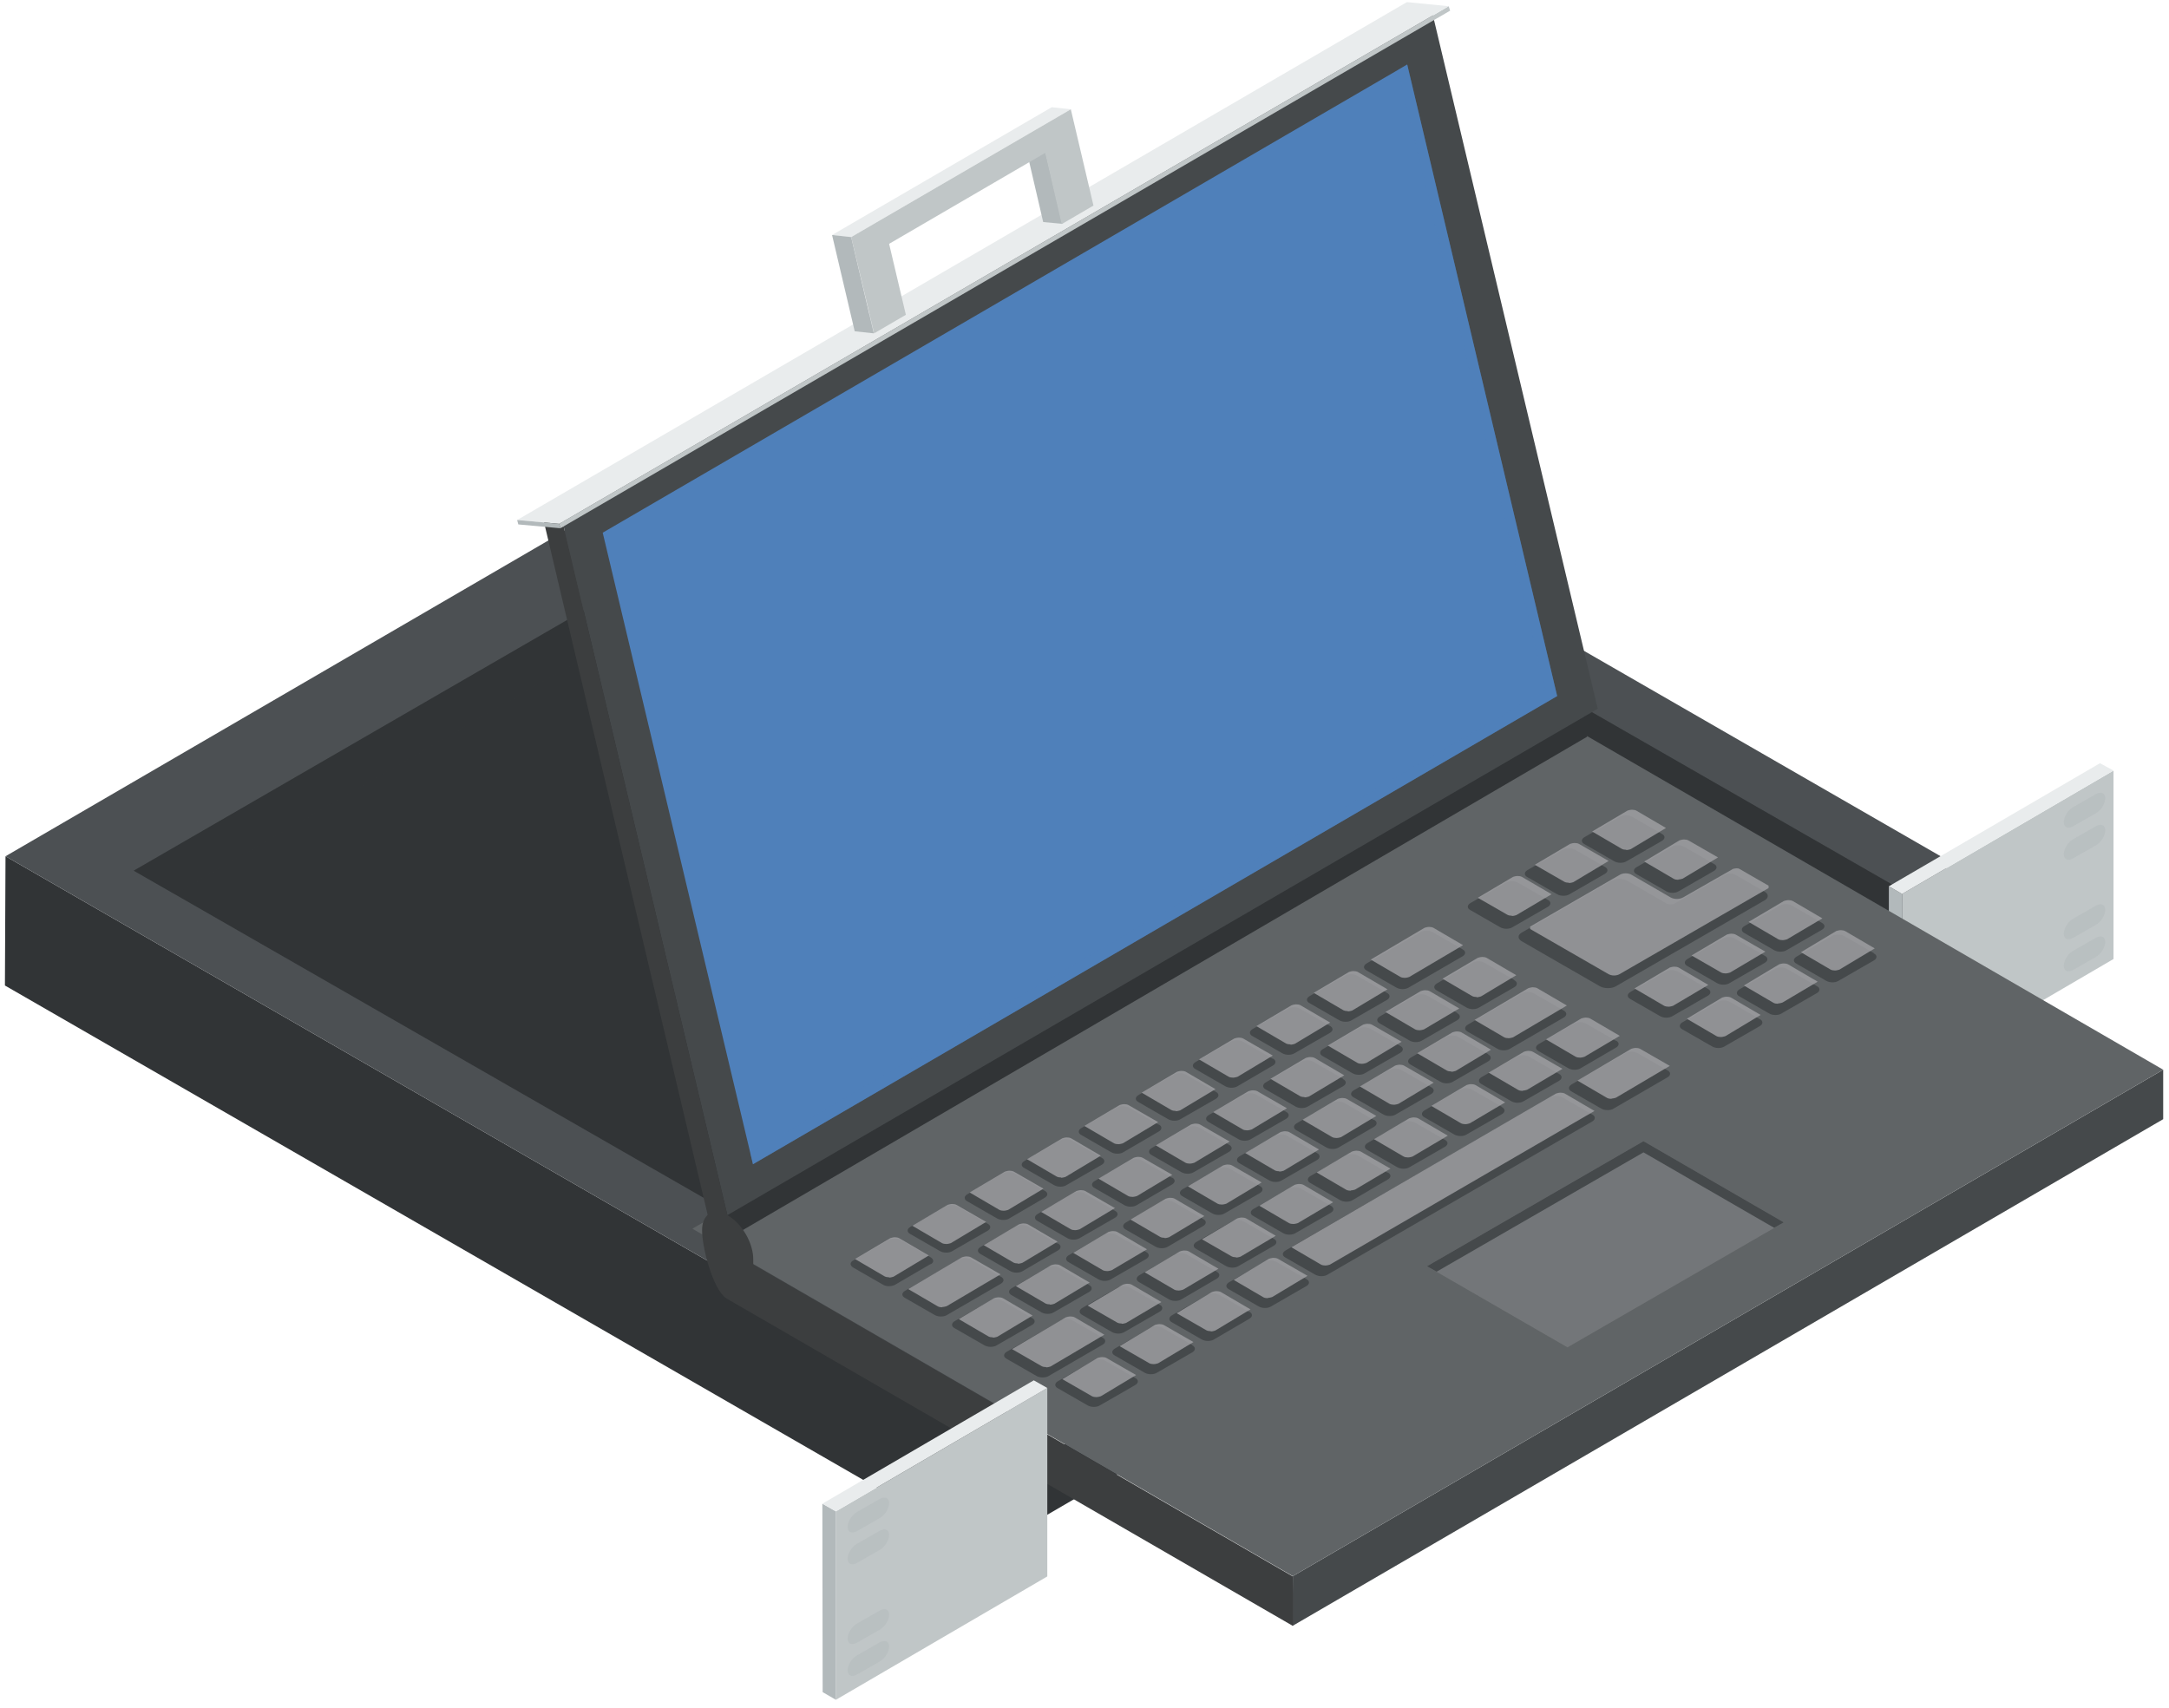 <svg width="400" height="315" viewBox="0 0 400 315" fill="none" xmlns="http://www.w3.org/2000/svg">
<path d="M1.016 157.935L0.908 181.776L181.807 285.992L181.861 262.151L1.016 157.935Z" fill="#313436"/>
<path d="M178.554 54.642L1.016 157.935L181.862 262.151L197.479 253.081L202.793 267.636L339.878 187.858L352.892 176.128L359.399 158.804L178.554 54.642Z" fill="#4C5053"/>
<path d="M339.877 187.858L349.584 172.272L350.451 164.017L183.976 68.436L24.659 160.596L191.622 256.449L197.478 253.082L200.624 261.662L206.86 265.246L339.877 187.858Z" fill="#313436"/>
<path d="M181.861 274.805L181.807 285.992L359.344 182.645L359.399 171.458L181.861 274.805Z" fill="#313436"/>
<g style="mix-blend-mode:multiply" opacity="0.3">
<path d="M183.976 77.234L348.662 171.566L350.451 164.017L183.976 68.436L24.659 160.596L32.251 164.94L183.976 77.234Z" fill="#313436"/>
</g>
<path d="M389.765 142.131V176.888L350.831 199.643L350.777 164.886L389.765 142.131Z" fill="#C0C6C7"/>
<path d="M350.777 164.886L350.831 199.643L348.336 198.231V163.474L350.777 164.886Z" fill="#B2B9BB"/>
<path d="M389.765 142.131L350.777 164.886L348.336 163.474L387.271 140.774L389.765 142.131Z" fill="#E9ECED"/>
<path d="M100.142 95.59L260.652 2.127L264.177 2.507L103.667 95.916L100.142 95.59Z" fill="#606466"/>
<path d="M238.419 290.716L398.93 197.308V206.431L238.365 299.894L238.419 290.716Z" fill="#45494B"/>
<path d="M127.689 226.634L288.199 133.171L398.93 197.308L238.419 290.717L127.689 226.634Z" fill="#606466"/>
<path d="M136.853 217.673L131.16 222.832L135.281 227.883L292.7 135.886V130.347L136.853 217.673Z" fill="#313436"/>
<path d="M103.667 95.916L264.177 2.507L294.652 130.727L134.142 224.136L103.667 95.916Z" fill="#45494B"/>
<path d="M111.15 98.251L259.514 11.902L287.169 128.392L138.86 214.74L111.15 98.251Z" fill="#4F80BA"/>
<g style="mix-blend-mode:multiply" opacity="0.4">
<path d="M259.514 11.902L257.832 12.88L285.054 127.305L138.372 212.677L138.86 214.74L287.169 128.392L259.514 11.902Z" fill="#4F80BA"/>
</g>
<path d="M103.667 95.916L134.142 224.135C136.853 225.656 138.968 229.349 138.914 232.39C138.914 232.662 138.914 232.933 138.914 233.205L238.419 290.771V299.894L133.979 239.504C131.431 237.875 129.424 229.838 129.479 226.905C129.479 225.602 129.858 224.679 130.509 224.081L100.142 95.535L103.667 95.861V95.916Z" fill="#3C3E3F"/>
<path d="M171.612 233.151L165.105 236.952C164.455 237.332 163.424 237.332 162.828 236.952L157.351 233.802C156.7 233.422 156.7 232.825 157.351 232.499L163.858 228.752C164.509 228.372 165.539 228.372 166.136 228.752L171.612 231.902C172.263 232.282 172.263 232.879 171.612 233.205V233.151ZM182.132 225.711L176.655 222.561C176.005 222.181 174.974 222.181 174.378 222.561L167.871 226.308C167.22 226.688 167.22 227.285 167.871 227.611L173.348 230.761C173.998 231.141 175.029 231.141 175.625 230.761L182.132 227.014C182.783 226.634 182.783 226.036 182.132 225.711ZM192.652 219.628L187.175 216.478C186.525 216.098 185.494 216.098 184.898 216.478L178.391 220.28C177.74 220.66 177.74 221.257 178.391 221.583L183.868 224.733C184.518 225.113 185.549 225.113 186.145 224.733L192.652 220.932C193.303 220.551 193.303 219.954 192.652 219.628ZM203.172 213.546L197.695 210.396C197.045 210.016 196.014 210.016 195.418 210.396L188.911 214.143C188.26 214.523 188.26 215.121 188.911 215.446L194.388 218.596C195.038 218.976 196.069 218.976 196.665 218.596L203.172 214.849C203.823 214.469 203.823 213.872 203.172 213.546ZM213.692 207.463L208.215 204.313C207.565 203.933 206.534 203.933 205.938 204.313L199.431 208.061C198.78 208.441 198.78 209.038 199.431 209.364L204.907 212.514C205.558 212.894 206.588 212.894 207.185 212.514L213.692 208.712C214.343 208.332 214.343 207.735 213.692 207.409V207.463ZM224.212 201.381L218.735 198.231C218.085 197.851 217.054 197.851 216.458 198.231L209.951 201.978C209.3 202.358 209.3 202.956 209.951 203.282L215.427 206.431C216.078 206.812 217.108 206.812 217.705 206.431L224.212 202.684C224.863 202.304 224.863 201.707 224.212 201.381ZM234.732 195.298L229.255 192.149C228.604 191.768 227.574 191.768 226.978 192.149L220.47 195.896C219.82 196.276 219.82 196.873 220.47 197.199L225.947 200.349C226.598 200.729 227.628 200.729 228.225 200.349L234.732 196.547C235.383 196.167 235.383 195.57 234.732 195.244V195.298ZM245.252 189.216L239.775 186.066C239.124 185.686 238.094 185.686 237.498 186.066L230.99 189.813C230.34 190.193 230.34 190.791 230.99 191.117L236.467 194.267C237.118 194.647 238.148 194.647 238.745 194.267L245.252 190.519C245.903 190.139 245.903 189.542 245.252 189.216ZM255.772 183.134L250.295 179.984C249.644 179.604 248.614 179.604 248.017 179.984L241.51 183.731C240.86 184.111 240.86 184.708 241.51 185.034L246.987 188.184C247.638 188.564 248.668 188.564 249.265 188.184L255.772 184.437C256.423 184.057 256.423 183.459 255.772 183.134ZM269.708 175.096L264.231 171.946C263.58 171.566 262.55 171.566 261.954 171.946L252.03 177.703C251.38 178.083 251.38 178.68 252.03 179.006L257.507 182.156C258.158 182.536 259.188 182.536 259.785 182.156L269.708 176.399C270.359 176.019 270.359 175.422 269.708 175.096ZM314.933 182.373L309.456 179.223C308.805 178.843 307.775 178.843 307.179 179.223L300.671 182.971C300.021 183.351 300.021 183.948 300.671 184.274L306.148 187.424C306.799 187.804 307.829 187.804 308.426 187.424L314.933 183.677C315.584 183.296 315.584 182.699 314.933 182.373ZM325.453 176.291L319.976 173.141C319.325 172.761 318.295 172.761 317.698 173.141L311.191 176.888C310.541 177.268 310.541 177.866 311.191 178.192L316.668 181.341C317.319 181.722 318.349 181.722 318.946 181.341L325.453 177.594C326.104 177.214 326.104 176.617 325.453 176.291ZM335.973 170.208L330.496 167.059C329.845 166.678 328.815 166.678 328.218 167.059L321.711 170.806C321.061 171.186 321.061 171.783 321.711 172.109L327.188 175.259C327.839 175.639 328.869 175.639 329.466 175.259L335.973 171.512C336.624 171.132 336.624 170.534 335.973 170.208ZM324.531 187.967L319.054 184.817C318.403 184.437 317.373 184.437 316.777 184.817L310.269 188.564C309.619 188.944 309.619 189.542 310.269 189.868L315.746 193.017C316.397 193.398 317.427 193.398 318.024 193.017L324.531 189.27C325.182 188.89 325.182 188.293 324.531 187.967ZM335.051 181.884L329.574 178.735C328.923 178.354 327.893 178.354 327.297 178.735L320.789 182.482C320.139 182.862 320.139 183.459 320.789 183.785L326.266 186.935C326.917 187.315 327.947 187.315 328.544 186.935L335.051 183.188C335.702 182.808 335.702 182.21 335.051 181.884ZM345.571 175.802L340.094 172.652C339.443 172.272 338.413 172.272 337.816 172.652L331.309 176.454C330.659 176.834 330.659 177.431 331.309 177.757L336.786 180.907C337.437 181.287 338.467 181.287 339.064 180.907L345.571 177.16C346.222 176.78 346.222 176.182 345.571 175.856V175.802ZM184.573 235.486L179.096 232.336C178.445 231.956 177.415 231.956 176.818 232.336L166.895 238.093C166.244 238.473 166.244 239.07 166.895 239.396L172.372 242.546C173.022 242.926 174.053 242.926 174.649 242.546L184.573 236.789C185.223 236.409 185.223 235.812 184.573 235.486ZM195.092 229.403L189.616 226.254C188.965 225.873 187.935 225.873 187.338 226.254L180.831 230.001C180.18 230.381 180.18 230.978 180.831 231.304L186.308 234.454C186.959 234.834 187.989 234.834 188.585 234.454L195.092 230.653C195.743 230.272 195.743 229.675 195.092 229.349V229.403ZM205.612 223.321L200.136 220.171C199.485 219.791 198.455 219.791 197.858 220.171L191.351 223.918C190.7 224.299 190.7 224.896 191.351 225.222L196.828 228.372C197.478 228.752 198.509 228.752 199.105 228.372L205.612 224.624C206.263 224.244 206.263 223.647 205.612 223.321ZM216.132 217.239L210.655 214.089C210.005 213.709 208.974 213.709 208.378 214.089L201.871 217.836C201.22 218.216 201.22 218.814 201.871 219.139L207.348 222.289C207.998 222.669 209.029 222.669 209.625 222.289L216.132 218.488C216.783 218.108 216.783 217.51 216.132 217.184V217.239ZM226.652 211.156L221.175 208.006C220.525 207.626 219.494 207.626 218.898 208.006L212.391 211.754C211.74 212.134 211.74 212.731 212.391 213.057L217.868 216.207C218.518 216.587 219.549 216.587 220.145 216.207L226.652 212.46C227.303 212.079 227.303 211.482 226.652 211.156ZM237.172 205.074L231.695 201.924C231.045 201.544 230.014 201.544 229.418 201.924L222.911 205.671C222.26 206.051 222.26 206.649 222.911 206.974L228.388 210.124C229.038 210.504 230.069 210.504 230.665 210.124L237.172 206.377C237.823 205.997 237.823 205.4 237.172 205.074ZM247.692 198.991L242.215 195.841C241.565 195.461 240.534 195.461 239.938 195.841L233.431 199.643C232.78 200.023 232.78 200.621 233.431 200.946L238.907 204.096C239.558 204.476 240.588 204.476 241.185 204.096L247.692 200.349C248.343 199.969 248.343 199.371 247.692 199.046V198.991ZM258.212 192.909L252.735 189.759C252.084 189.379 251.054 189.379 250.458 189.759L243.951 193.506C243.3 193.886 243.3 194.484 243.951 194.81L249.427 197.959C250.078 198.34 251.108 198.34 251.705 197.959L258.212 194.212C258.863 193.832 258.863 193.235 258.212 192.909ZM268.732 186.826L263.255 183.677C262.604 183.296 261.574 183.296 260.978 183.677L254.47 187.478C253.82 187.858 253.82 188.456 254.47 188.782L259.947 191.931C260.598 192.311 261.628 192.311 262.225 191.931L268.732 188.184C269.383 187.804 269.383 187.207 268.732 186.881V186.826ZM279.252 180.744L273.775 177.594C273.124 177.214 272.094 177.214 271.498 177.594L264.99 181.396C264.34 181.776 264.34 182.373 264.99 182.699L270.467 185.849C271.118 186.229 272.148 186.229 272.745 185.849L279.252 182.102C279.903 181.722 279.903 181.124 279.252 180.798V180.744ZM190.321 243.089L184.844 239.939C184.193 239.559 183.163 239.559 182.566 239.939L176.059 243.686C175.408 244.066 175.408 244.664 176.059 244.99L181.536 248.14C182.187 248.52 183.217 248.52 183.813 248.14L190.321 244.392C190.971 244.012 190.971 243.415 190.321 243.089ZM200.84 237.007L195.364 233.857C194.713 233.477 193.683 233.477 193.086 233.857L186.579 237.604C185.928 237.984 185.928 238.581 186.579 238.907L192.056 242.057C192.707 242.437 193.737 242.437 194.333 242.057L200.84 238.31C201.491 237.93 201.491 237.332 200.84 237.007ZM211.36 230.924L205.884 227.774C205.233 227.394 204.203 227.394 203.606 227.774L197.099 231.521C196.448 231.902 196.448 232.499 197.099 232.825L202.576 235.975C203.226 236.355 204.257 236.355 204.853 235.975L211.36 232.227C212.011 231.847 212.011 231.25 211.36 230.924ZM221.88 224.842L216.403 221.692C215.753 221.312 214.722 221.312 214.126 221.692L207.619 225.493C206.968 225.873 206.968 226.471 207.619 226.797L213.096 229.947C213.746 230.327 214.777 230.327 215.373 229.947L221.88 226.145C222.531 225.765 222.531 225.167 221.88 224.842ZM209.354 254.168L203.877 251.018C203.226 250.638 202.196 250.638 201.6 251.018L195.092 254.765C194.442 255.145 194.442 255.743 195.092 256.068L200.569 259.218C201.22 259.598 202.25 259.598 202.847 259.218L209.354 255.471C210.005 255.091 210.005 254.494 209.354 254.168ZM219.874 248.085L214.397 244.935C213.746 244.555 212.716 244.555 212.12 244.935L205.612 248.737C204.962 249.117 204.962 249.714 205.612 250.04L211.089 253.19C211.74 253.57 212.77 253.57 213.367 253.19L219.874 249.443C220.525 249.063 220.525 248.465 219.874 248.14V248.085ZM230.394 242.003L224.917 238.853C224.266 238.473 223.236 238.473 222.64 238.853L216.132 242.6C215.482 242.98 215.482 243.578 216.132 243.904L221.609 247.053C222.26 247.434 223.29 247.434 223.887 247.053L230.394 243.252C231.045 242.872 231.045 242.274 230.394 241.948V242.003ZM240.914 235.92L235.437 232.771C234.786 232.39 233.756 232.39 233.159 232.771L226.652 236.518C226.002 236.898 226.002 237.495 226.652 237.821L232.129 240.971C232.78 241.351 233.81 241.351 234.407 240.971L240.914 237.224C241.565 236.844 241.565 236.246 240.914 235.92ZM307.504 197.416L302.027 194.267C301.376 193.886 300.346 193.886 299.75 194.267L289.826 200.023C289.175 200.403 289.175 201.001 289.826 201.327L295.303 204.476C295.954 204.857 296.984 204.857 297.58 204.476L307.504 198.72C308.155 198.34 308.155 197.742 307.504 197.416ZM232.346 218.759L226.869 215.609C226.218 215.229 225.188 215.229 224.592 215.609L218.084 219.357C217.434 219.737 217.434 220.334 218.084 220.66L223.561 223.81C224.212 224.19 225.242 224.19 225.839 223.81L232.346 220.063C232.997 219.682 232.997 219.085 232.346 218.759ZM242.866 212.677L237.389 209.527C236.738 209.147 235.708 209.147 235.112 209.527L228.604 213.274C227.954 213.654 227.954 214.252 228.604 214.578L234.081 217.727C234.732 218.108 235.762 218.108 236.359 217.727L242.866 213.98C243.517 213.6 243.517 213.003 242.866 212.677ZM253.386 206.594L247.909 203.445C247.258 203.064 246.228 203.064 245.632 203.445L239.124 207.192C238.474 207.572 238.474 208.169 239.124 208.495L244.601 211.645C245.252 212.025 246.282 212.025 246.879 211.645L253.386 207.843C254.037 207.463 254.037 206.866 253.386 206.54V206.594ZM263.906 200.512L258.429 197.362C257.778 196.982 256.748 196.982 256.151 197.362L249.644 201.109C248.994 201.489 248.994 202.087 249.644 202.413L255.121 205.563C255.772 205.943 256.802 205.943 257.399 205.563L263.906 201.815C264.557 201.435 264.557 200.838 263.906 200.512ZM274.426 194.429L268.949 191.28C268.298 190.899 267.268 190.899 266.671 191.28L260.164 195.081C259.514 195.461 259.514 196.059 260.164 196.385L265.641 199.534C266.292 199.915 267.322 199.915 267.919 199.534L274.426 195.787C275.076 195.407 275.076 194.81 274.426 194.484V194.429ZM288.362 186.392L282.885 183.242C282.234 182.862 281.204 182.862 280.608 183.242L270.684 188.999C270.033 189.379 270.033 189.976 270.684 190.302L276.161 193.452C276.812 193.832 277.842 193.832 278.439 193.452L288.362 187.695C289.013 187.315 289.013 186.718 288.362 186.392ZM203.335 246.728L197.858 243.578C197.207 243.198 196.177 243.198 195.581 243.578L185.657 249.334C185.006 249.714 185.006 250.312 185.657 250.638L191.134 253.788C191.785 254.168 192.815 254.168 193.411 253.788L203.335 248.031C203.986 247.651 203.986 247.053 203.335 246.728ZM213.855 240.645L208.378 237.495C207.727 237.115 206.697 237.115 206.1 237.495L199.593 241.242C198.943 241.623 198.943 242.22 199.593 242.546L205.07 245.696C205.721 246.076 206.751 246.076 207.348 245.696L213.855 241.948C214.506 241.568 214.506 240.971 213.855 240.645ZM224.375 234.563L218.898 231.413C218.247 231.033 217.217 231.033 216.62 231.413L210.113 235.214C209.463 235.595 209.463 236.192 210.113 236.518L215.59 239.668C216.241 240.048 217.271 240.048 217.868 239.668L224.375 235.866C225.025 235.486 225.025 234.889 224.375 234.563ZM234.895 228.48L229.418 225.33C228.767 224.95 227.737 224.95 227.14 225.33L220.633 229.078C219.982 229.458 219.982 230.055 220.633 230.381L226.11 233.531C226.761 233.911 227.791 233.911 228.388 233.531L234.895 229.784C235.545 229.403 235.545 228.806 234.895 228.48ZM245.415 222.398L239.938 219.248C239.287 218.868 238.257 218.868 237.66 219.248L231.153 222.995C230.502 223.375 230.502 223.973 231.153 224.299L236.63 227.448C237.281 227.829 238.311 227.829 238.907 227.448L245.415 223.701C246.065 223.321 246.065 222.724 245.415 222.398ZM293.622 205.563L288.145 202.413C287.494 202.033 286.464 202.033 285.868 202.413L237.064 230.653C236.413 231.033 236.413 231.63 237.064 231.956L242.541 235.106C243.191 235.486 244.222 235.486 244.818 235.106L293.622 206.866C294.273 206.486 294.273 205.888 293.622 205.563ZM255.935 216.315L250.458 213.166C249.807 212.785 248.777 212.785 248.18 213.166L241.673 216.913C241.022 217.293 241.022 217.89 241.673 218.216L247.15 221.366C247.801 221.746 248.831 221.746 249.427 221.366L255.935 217.564C256.585 217.184 256.585 216.587 255.935 216.261V216.315ZM266.454 210.233L260.978 207.083C260.327 206.703 259.297 206.703 258.7 207.083L252.193 210.83C251.542 211.21 251.542 211.808 252.193 212.134L257.67 215.284C258.321 215.664 259.351 215.664 259.947 215.284L266.454 211.536C267.105 211.156 267.105 210.559 266.454 210.233ZM276.974 204.151L271.498 201.001C270.847 200.621 269.817 200.621 269.22 201.001L262.713 204.802C262.062 205.182 262.062 205.78 262.713 206.106L268.19 209.255C268.84 209.636 269.871 209.636 270.467 209.255L276.974 205.508C277.625 205.128 277.625 204.531 276.974 204.205V204.151ZM287.494 198.068L282.017 194.918C281.367 194.538 280.336 194.538 279.74 194.918L273.233 198.665C272.582 199.046 272.582 199.643 273.233 199.969L278.71 203.119C279.36 203.499 280.391 203.499 280.987 203.119L287.494 199.371C288.145 198.991 288.145 198.394 287.494 198.068ZM298.014 191.986L292.537 188.836C291.887 188.456 290.856 188.456 290.26 188.836L283.753 192.583C283.102 192.963 283.102 193.561 283.753 193.886L289.23 197.036C289.88 197.416 290.911 197.416 291.507 197.036L298.014 193.235C298.665 192.855 298.665 192.257 298.014 191.931V191.986ZM285.434 165.972L279.957 162.823C279.306 162.442 278.276 162.442 277.679 162.823L271.172 166.57C270.521 166.95 270.521 167.547 271.172 167.873L276.649 171.023C277.3 171.403 278.33 171.403 278.927 171.023L285.434 167.276C286.084 166.896 286.084 166.298 285.434 165.972ZM295.954 159.89L290.477 156.74C289.826 156.36 288.796 156.36 288.199 156.74L281.692 160.487C281.041 160.867 281.041 161.465 281.692 161.791L287.169 164.941C287.82 165.321 288.85 165.321 289.446 164.941L295.954 161.193C296.604 160.813 296.604 160.216 295.954 159.89ZM306.474 153.808L300.997 150.658C300.346 150.278 299.316 150.278 298.719 150.658L292.212 154.405C291.561 154.785 291.561 155.382 292.212 155.708L297.689 158.858C298.34 159.238 299.37 159.238 299.966 158.858L306.474 155.111C307.124 154.731 307.124 154.133 306.474 153.808ZM316.072 159.347L310.595 156.197C309.944 155.817 308.914 155.817 308.317 156.197L301.81 159.944C301.159 160.324 301.159 160.922 301.81 161.248L307.287 164.397C307.938 164.778 308.968 164.778 309.565 164.397L316.072 160.65C316.722 160.27 316.722 159.673 316.072 159.347ZM325.399 164.452L320.03 161.356C319.488 161.03 318.675 161.03 318.132 161.356L308.914 166.624C308.48 166.896 307.775 166.896 307.287 166.624L300.075 162.442C299.261 162.008 298.014 162.008 297.201 162.442L280.662 172.001C279.848 172.435 279.848 173.195 280.662 173.63L295.086 181.939C295.899 182.373 297.147 182.373 297.96 181.939L325.399 166.081C326.212 165.647 326.212 164.886 325.399 164.452Z" fill="#45494B"/>
<path opacity="0.8" d="M202.196 257.698C201.871 257.698 201.6 257.643 201.383 257.535L195.906 254.385L202.413 250.475C202.413 250.475 202.901 250.312 203.226 250.312C203.552 250.312 203.823 250.366 204.04 250.475L209.517 253.625L203.01 257.535C203.01 257.535 202.522 257.698 202.196 257.698ZM192.923 252.158C192.598 252.158 192.327 252.104 192.11 251.995L186.633 248.845L196.557 242.98C196.557 242.98 197.045 242.817 197.37 242.817C197.695 242.817 197.966 242.872 198.183 242.98L203.66 246.184L193.737 252.05C193.737 252.05 193.249 252.213 192.923 252.213V252.158ZM212.77 251.615C212.445 251.615 212.174 251.561 211.957 251.452L206.48 248.302L212.987 244.392C212.987 244.392 213.475 244.229 213.801 244.229C214.126 244.229 214.397 244.284 214.614 244.392L220.091 247.542L213.584 251.452C213.584 251.452 213.096 251.615 212.77 251.615ZM183.108 246.673C182.783 246.673 182.512 246.619 182.295 246.51L176.818 243.306L183.325 239.45C183.325 239.45 183.813 239.287 184.139 239.287C184.464 239.287 184.735 239.342 184.952 239.45L190.429 242.654L183.922 246.565C183.922 246.565 183.434 246.728 183.108 246.728V246.673ZM223.29 245.533C222.965 245.533 222.694 245.478 222.477 245.37L217 242.22L223.507 238.31C223.507 238.31 223.995 238.147 224.321 238.147C224.646 238.147 224.917 238.201 225.134 238.31L230.611 241.514L224.104 245.424C224.104 245.424 223.616 245.587 223.29 245.587V245.533ZM206.86 244.121C206.534 244.121 206.263 244.066 206.046 243.958L200.569 240.808L207.077 236.952C207.077 236.952 207.565 236.789 207.89 236.789C208.215 236.789 208.486 236.844 208.703 236.952L214.18 240.156L207.673 244.012C207.673 244.012 207.185 244.175 206.86 244.175V244.121ZM173.781 241.134C173.456 241.134 173.185 241.08 172.968 240.971L167.491 237.767L177.415 231.902C177.415 231.902 177.903 231.739 178.228 231.739C178.553 231.739 178.825 231.793 179.041 231.902L184.518 235.051L174.595 240.917C174.595 240.917 174.107 241.08 173.781 241.08V241.134ZM193.628 240.591C193.303 240.591 193.032 240.536 192.815 240.428L187.338 237.224L193.845 233.368C193.845 233.368 194.333 233.205 194.659 233.205C194.984 233.205 195.255 233.259 195.472 233.368L200.949 236.572L194.442 240.482C194.442 240.482 193.954 240.645 193.628 240.645V240.591ZM233.81 239.45C233.485 239.45 233.214 239.396 232.997 239.287L227.52 236.083L234.027 232.173C234.027 232.173 234.515 232.01 234.84 232.01C235.166 232.01 235.437 232.064 235.654 232.173L241.131 235.323L234.624 239.233C234.624 239.233 234.136 239.396 233.81 239.396V239.45ZM217.38 238.038C217.054 238.038 216.783 237.984 216.566 237.875L211.089 234.671L217.596 230.815C217.596 230.815 218.084 230.652 218.41 230.652C218.735 230.652 219.006 230.707 219.223 230.815L224.7 234.02L218.193 237.875C218.193 237.875 217.705 238.038 217.38 238.038ZM163.967 235.594C163.641 235.594 163.37 235.54 163.153 235.432L157.676 232.227L164.183 228.372C164.183 228.372 164.671 228.209 164.997 228.209C165.322 228.209 165.593 228.263 165.81 228.372L171.287 231.576L164.78 235.486C164.78 235.486 164.292 235.649 163.967 235.649V235.594ZM204.203 234.454C203.877 234.454 203.606 234.4 203.389 234.291L197.912 231.087L204.419 227.231C204.419 227.231 204.907 227.068 205.233 227.068C205.558 227.068 205.829 227.123 206.046 227.231L211.523 230.435L205.016 234.291C205.016 234.291 204.528 234.454 204.203 234.454ZM244.439 233.422C244.113 233.422 243.842 233.368 243.625 233.259L238.148 230.055L286.952 201.707C286.952 201.707 287.44 201.544 287.765 201.544C288.091 201.544 288.362 201.598 288.579 201.707L294.056 204.911L245.252 233.259C245.252 233.259 244.764 233.422 244.439 233.422ZM187.718 233.042C187.392 233.042 187.121 232.988 186.904 232.879L181.427 229.675L187.935 225.819C187.935 225.819 188.423 225.656 188.748 225.656C189.073 225.656 189.344 225.711 189.561 225.819L195.038 229.023L188.531 232.933C188.531 232.933 188.043 233.096 187.718 233.096V233.042ZM227.954 231.902C227.628 231.902 227.357 231.847 227.14 231.739L221.663 228.589L228.171 224.733C228.171 224.733 228.659 224.57 228.984 224.57C229.309 224.57 229.58 224.624 229.797 224.733L235.274 227.937L228.767 231.793C228.767 231.793 228.279 231.956 227.954 231.956V231.902ZM174.541 229.458C174.215 229.458 173.944 229.403 173.727 229.295L168.25 226.091L174.758 222.235C174.758 222.235 175.246 222.072 175.571 222.072C175.896 222.072 176.167 222.126 176.384 222.235L181.861 225.385L175.354 229.295C175.354 229.295 174.866 229.458 174.541 229.458ZM214.777 228.317C214.451 228.317 214.18 228.263 213.963 228.154L208.486 224.95L214.994 221.094C214.994 221.094 215.482 220.931 215.807 220.931C216.132 220.931 216.403 220.986 216.62 221.094L222.097 224.299L215.59 228.209C215.59 228.209 215.102 228.372 214.777 228.372V228.317ZM198.292 226.905C197.966 226.905 197.695 226.851 197.478 226.742L192.002 223.538L198.509 219.682C198.509 219.682 198.997 219.519 199.322 219.519C199.648 219.519 199.919 219.574 200.136 219.682L205.612 222.832L199.105 226.742C199.105 226.742 198.617 226.905 198.292 226.905ZM238.528 225.765C238.203 225.765 237.931 225.711 237.714 225.602L232.238 222.398L238.745 218.542C238.745 218.542 239.233 218.379 239.558 218.379C239.884 218.379 240.155 218.433 240.372 218.542L245.848 221.746L239.341 225.602C239.341 225.602 238.853 225.765 238.528 225.765ZM185.115 223.321C184.789 223.321 184.518 223.267 184.301 223.158L178.825 219.954L185.332 216.098C185.332 216.098 185.82 215.935 186.145 215.935C186.47 215.935 186.742 215.989 186.959 216.098L192.435 219.248L185.928 223.158C185.928 223.158 185.44 223.321 185.115 223.321ZM225.351 222.181C225.025 222.181 224.754 222.126 224.537 222.018L219.061 218.813L225.568 214.958C225.568 214.958 226.056 214.795 226.381 214.795C226.707 214.795 226.978 214.849 227.195 214.958L232.671 218.107L226.164 222.018C226.164 222.018 225.676 222.181 225.351 222.181ZM208.866 220.769C208.541 220.769 208.27 220.714 208.053 220.606L202.576 217.401L209.083 213.546C209.083 213.546 209.571 213.383 209.896 213.383C210.222 213.383 210.493 213.437 210.71 213.546L216.187 216.695L209.679 220.606C209.679 220.606 209.191 220.769 208.866 220.769ZM249.102 219.628C248.777 219.628 248.506 219.574 248.289 219.465L242.812 216.261L249.319 212.405C249.319 212.405 249.807 212.242 250.132 212.242C250.458 212.242 250.729 212.297 250.946 212.405L256.423 215.555L249.915 219.411C249.915 219.411 249.427 219.574 249.102 219.574V219.628ZM195.689 217.184C195.364 217.184 195.092 217.13 194.876 217.021L189.399 213.817L195.906 209.961C195.906 209.961 196.394 209.798 196.719 209.798C197.045 209.798 197.316 209.853 197.533 209.961L203.01 213.166L196.502 217.076C196.502 217.076 196.014 217.239 195.689 217.239V217.184ZM235.925 216.044C235.6 216.044 235.329 215.989 235.112 215.881L229.635 212.677L236.142 208.821C236.142 208.821 236.63 208.658 236.955 208.658C237.281 208.658 237.552 208.712 237.769 208.821L243.246 212.025L236.738 215.935C236.738 215.935 236.25 216.098 235.925 216.098V216.044ZM219.44 214.632C219.115 214.632 218.844 214.577 218.627 214.469L213.15 211.265L219.657 207.409C219.657 207.409 220.145 207.246 220.47 207.246C220.796 207.246 221.067 207.3 221.284 207.409L226.761 210.559L220.254 214.469C220.254 214.469 219.766 214.632 219.44 214.632ZM259.676 213.491C259.351 213.491 259.08 213.437 258.863 213.328L253.386 210.124L259.893 206.268C259.893 206.268 260.381 206.106 260.706 206.106C261.032 206.106 261.303 206.16 261.52 206.268L266.997 209.473L260.49 213.328C260.49 213.328 260.002 213.491 259.676 213.491ZM206.263 211.047C205.938 211.047 205.667 210.993 205.45 210.885L199.973 207.68L206.48 203.825C206.48 203.825 206.968 203.662 207.293 203.662C207.619 203.662 207.89 203.716 208.107 203.825L213.584 206.974L207.077 210.885C207.077 210.885 206.589 211.047 206.263 211.047ZM246.499 209.907C246.174 209.907 245.903 209.853 245.686 209.744L240.209 206.54L246.716 202.684C246.716 202.684 247.204 202.521 247.529 202.521C247.855 202.521 248.126 202.576 248.343 202.684L253.82 205.834L247.313 209.744C247.313 209.744 246.825 209.907 246.499 209.907ZM230.014 208.495C229.689 208.495 229.418 208.441 229.201 208.332L223.724 205.128L230.231 201.272C230.231 201.272 230.719 201.109 231.045 201.109C231.37 201.109 231.641 201.164 231.858 201.272L237.335 204.422L230.828 208.332C230.828 208.332 230.34 208.495 230.014 208.495ZM270.25 207.355C269.925 207.355 269.654 207.3 269.437 207.192L263.96 203.988L270.467 200.132C270.467 200.132 270.955 199.969 271.281 199.969C271.606 199.969 271.877 200.023 272.094 200.132L277.571 203.336L271.064 207.192C271.064 207.192 270.576 207.355 270.25 207.355ZM216.837 204.911C216.512 204.911 216.241 204.856 216.024 204.748L210.547 201.544L217.054 197.688C217.054 197.688 217.542 197.525 217.868 197.525C218.193 197.525 218.464 197.579 218.681 197.688L224.158 200.892L217.651 204.802C217.651 204.802 217.163 204.965 216.837 204.965V204.911ZM257.073 203.77C256.748 203.77 256.477 203.716 256.26 203.607L250.783 200.403L257.29 196.547C257.29 196.547 257.778 196.384 258.104 196.384C258.429 196.384 258.7 196.439 258.917 196.547L264.394 199.697L257.887 203.607C257.887 203.607 257.399 203.77 257.073 203.77ZM297.201 202.684C296.876 202.684 296.604 202.63 296.387 202.521L290.911 199.317L300.834 193.452C300.834 193.452 301.322 193.289 301.647 193.289C301.973 193.289 302.244 193.343 302.461 193.452L307.938 196.602L298.014 202.467C298.014 202.467 297.526 202.63 297.201 202.63V202.684ZM240.588 202.358C240.263 202.358 239.992 202.304 239.775 202.195L234.298 198.991L240.805 195.135C240.805 195.135 241.293 194.972 241.619 194.972C241.944 194.972 242.215 195.027 242.432 195.135L247.909 198.34L241.402 202.25C241.402 202.25 240.914 202.413 240.588 202.413V202.358ZM280.825 201.218C280.499 201.218 280.228 201.164 280.011 201.055L274.534 197.851L281.041 193.995C281.041 193.995 281.529 193.832 281.855 193.832C282.18 193.832 282.451 193.886 282.668 193.995L288.145 197.145L281.638 201.001C281.638 201.001 281.15 201.164 280.825 201.164V201.218ZM227.411 198.774C227.086 198.774 226.815 198.72 226.598 198.611L221.121 195.407L227.628 191.551C227.628 191.551 228.116 191.388 228.442 191.388C228.767 191.388 229.038 191.443 229.255 191.551L234.732 194.701L228.225 198.611C228.225 198.611 227.737 198.774 227.411 198.774ZM267.647 197.634C267.322 197.634 267.051 197.579 266.834 197.471L261.357 194.266L267.864 190.411C267.864 190.411 268.352 190.248 268.678 190.248C269.003 190.248 269.274 190.302 269.491 190.411L274.968 193.615L268.461 197.525C268.461 197.525 267.973 197.688 267.647 197.688V197.634ZM251.163 196.222C250.837 196.222 250.566 196.167 250.349 196.059L244.872 192.855L251.38 188.999C251.38 188.999 251.868 188.836 252.193 188.836C252.518 188.836 252.789 188.89 253.006 188.999L258.483 192.149L251.976 196.059C251.976 196.059 251.488 196.222 251.163 196.222ZM291.399 195.081C291.073 195.081 290.802 195.027 290.585 194.918L285.108 191.714L291.616 187.858C291.616 187.858 292.104 187.695 292.429 187.695C292.754 187.695 293.025 187.75 293.242 187.858L298.719 191.062L292.212 194.918C292.212 194.918 291.724 195.081 291.399 195.081ZM237.986 192.637C237.66 192.637 237.389 192.583 237.172 192.474L231.695 189.27L238.203 185.414C238.203 185.414 238.691 185.251 239.016 185.251C239.341 185.251 239.612 185.306 239.829 185.414L245.306 188.619L238.799 192.529C238.799 192.529 238.311 192.692 237.986 192.692V192.637ZM278.222 191.497C277.896 191.497 277.625 191.443 277.408 191.334L271.931 188.13L281.855 182.265C281.855 182.265 282.343 182.102 282.668 182.102C282.994 182.102 283.265 182.156 283.482 182.265L288.958 185.469L279.035 191.334C279.035 191.334 278.547 191.497 278.222 191.497ZM317.373 191.28C317.048 191.28 316.777 191.225 316.56 191.117L311.083 187.913L317.59 184.002C317.59 184.002 318.078 183.839 318.403 183.839C318.729 183.839 319 183.894 319.217 184.002L324.694 187.207L318.187 191.117C318.187 191.117 317.698 191.28 317.373 191.28ZM261.791 190.031C261.466 190.031 261.195 189.976 260.978 189.868L255.501 186.663L262.008 182.808C262.008 182.808 262.496 182.645 262.821 182.645C263.147 182.645 263.418 182.699 263.635 182.808L269.112 186.012L262.604 189.868C262.604 189.868 262.116 190.031 261.791 190.031ZM248.56 186.501C248.234 186.501 247.963 186.446 247.746 186.338L242.27 183.133L248.777 179.278C248.777 179.278 249.265 179.115 249.59 179.115C249.915 179.115 250.187 179.169 250.403 179.278L255.88 182.482L249.373 186.392C249.373 186.392 248.885 186.555 248.56 186.555V186.501ZM307.721 185.686C307.395 185.686 307.124 185.632 306.907 185.523L301.431 182.319L307.938 178.463C307.938 178.463 308.426 178.3 308.751 178.3C309.076 178.3 309.348 178.354 309.565 178.463L315.041 181.667L308.534 185.523C308.534 185.523 308.046 185.686 307.721 185.686ZM327.893 185.143C327.568 185.143 327.297 185.089 327.08 184.98L321.603 181.776L328.11 177.866C328.11 177.866 328.598 177.703 328.923 177.703C329.249 177.703 329.52 177.757 329.737 177.866L335.214 181.07L328.706 184.926C328.706 184.926 328.218 185.089 327.893 185.089V185.143ZM272.311 183.894C271.986 183.894 271.714 183.839 271.498 183.731L266.021 180.527L272.528 176.671C272.528 176.671 273.016 176.508 273.341 176.508C273.667 176.508 273.938 176.562 274.155 176.671L279.632 179.875L273.124 183.785C273.124 183.785 272.636 183.948 272.311 183.948V183.894ZM259.08 180.364C258.754 180.364 258.483 180.309 258.266 180.201L252.789 176.997L262.713 171.132C262.713 171.132 263.201 170.969 263.526 170.969C263.852 170.969 264.123 171.023 264.34 171.132L269.817 174.336L259.893 180.201C259.893 180.201 259.405 180.364 259.08 180.364ZM297.689 179.929C297.255 179.929 296.876 179.821 296.604 179.658L282.18 171.349V170.914L298.719 161.356C298.99 161.193 299.37 161.085 299.804 161.085C300.238 161.085 300.617 161.193 300.888 161.356L308.1 165.538C308.426 165.701 308.805 165.809 309.239 165.809C309.673 165.809 310.053 165.701 310.378 165.538L319.596 160.27C319.596 160.27 319.976 160.161 320.193 160.161C320.41 160.161 320.627 160.161 320.789 160.27L326.158 163.366V163.8L298.719 179.658C298.448 179.821 298.068 179.929 297.635 179.929H297.689ZM318.241 179.549C317.915 179.549 317.644 179.495 317.427 179.386L311.95 176.236L318.458 172.381C318.458 172.381 318.946 172.218 319.271 172.218C319.596 172.218 319.868 172.272 320.084 172.381L325.561 175.53L319.054 179.386C319.054 179.386 318.566 179.549 318.241 179.549ZM338.413 179.006C338.088 179.006 337.816 178.952 337.6 178.843L332.123 175.639L338.63 171.729C338.63 171.729 339.118 171.566 339.443 171.566C339.769 171.566 340.04 171.62 340.257 171.729L345.734 174.933L339.226 178.843C339.226 178.843 338.738 179.006 338.413 179.006ZM328.761 173.412C328.435 173.412 328.164 173.358 327.947 173.25L322.47 170.045L328.978 166.19C328.978 166.19 329.466 166.027 329.791 166.027C330.116 166.027 330.387 166.081 330.604 166.19L336.081 169.394L329.574 173.25C329.574 173.25 329.086 173.412 328.761 173.412ZM278.818 168.905C278.493 168.905 278.222 168.851 278.005 168.742L272.528 165.592L279.035 161.736C279.035 161.736 279.523 161.573 279.848 161.573C280.174 161.573 280.445 161.628 280.662 161.736L286.139 164.94L279.632 168.796C279.632 168.796 279.143 168.959 278.818 168.959V168.905ZM289.338 162.822C289.013 162.822 288.742 162.768 288.525 162.66L283.048 159.51L289.555 155.654C289.555 155.654 290.043 155.491 290.368 155.491C290.694 155.491 290.965 155.545 291.182 155.654L296.659 158.804L290.151 162.714C290.151 162.714 289.663 162.877 289.338 162.877V162.822ZM309.51 162.279C309.185 162.279 308.914 162.225 308.697 162.116L303.22 158.912L309.727 155.002C309.727 155.002 310.215 154.839 310.541 154.839C310.866 154.839 311.137 154.894 311.354 155.002L316.831 158.152L310.324 162.062C310.324 162.062 309.836 162.225 309.51 162.225V162.279ZM299.912 156.74C299.587 156.74 299.316 156.686 299.099 156.577L293.622 153.373L300.129 149.517C300.129 149.517 300.617 149.354 300.943 149.354C301.268 149.354 301.539 149.409 301.756 149.517L307.233 152.721L300.726 156.631C300.726 156.631 300.238 156.794 299.912 156.794V156.74Z" fill="#A2A2A6"/>
<path opacity="0.3" d="M328.923 225.493L289.067 248.52L263.201 233.585V233.531L303.057 210.504H303.112L328.923 225.439V225.493Z" fill="#A1A1A5"/>
<path d="M303.112 210.504H303.057L263.201 233.531V233.585L264.936 234.563L303.057 212.568H303.112L327.188 226.471L328.923 225.493V225.439L303.112 210.504Z" fill="#45494B"/>
<path d="M103.124 96.622L267.159 1.149L267.431 1.964L103.341 97.436L103.124 96.622Z" fill="#C0C6C7"/>
<path d="M95.37 95.916L259.459 0.389L267.159 1.149L103.124 96.622L95.37 95.916Z" fill="#E9ECED"/>
<path d="M103.341 97.436L103.124 96.622L95.37 95.916L95.587 96.73L103.341 97.436Z" fill="#B2B9BB"/>
<path d="M193.14 256.014V290.771L154.152 313.526V278.769L193.14 256.014Z" fill="#C0C6C7"/>
<path d="M154.152 278.769V313.526L151.711 312.114L151.657 277.357L154.152 278.769Z" fill="#B2B9BB"/>
<path d="M193.14 256.014L154.152 278.769L151.657 277.357L190.646 254.602L193.14 256.014Z" fill="#E9ECED"/>
<path d="M153.447 43.346L193.954 19.777L197.478 20.157L156.971 43.726L153.447 43.346Z" fill="#E9ECED"/>
<path d="M192.815 28.031L189.29 27.651L192.381 40.956L195.906 41.282L192.815 28.031Z" fill="#B2B9BB"/>
<path d="M167.057 58.063L163.967 44.975L192.761 28.194L195.797 41.337L201.654 37.915L197.478 20.157L156.971 43.726L161.201 61.485L167.057 58.063Z" fill="#C0C6C7"/>
<path d="M161.147 61.485L156.971 43.726L153.447 43.346L157.622 61.105L161.147 61.485Z" fill="#B2B9BB"/>
<g style="mix-blend-mode:multiply" opacity="0.5">
<path d="M386.512 150.006L382.336 152.395C381.36 152.939 380.601 152.613 380.601 151.635C380.601 150.658 381.36 149.409 382.336 148.866L386.512 146.476C387.488 145.933 388.247 146.259 388.247 147.236C388.247 148.214 387.488 149.463 386.512 150.006Z" fill="#B2B9BB"/>
<path d="M386.512 155.925L382.336 158.315C381.36 158.858 380.601 158.532 380.601 157.555C380.601 156.577 381.36 155.328 382.336 154.785L386.512 152.395C387.488 151.852 388.247 152.178 388.247 153.156C388.247 154.133 387.488 155.382 386.512 155.925Z" fill="#B2B9BB"/>
<path d="M386.512 170.588L382.336 172.978C381.36 173.521 380.601 173.195 380.601 172.218C380.601 171.24 381.36 169.991 382.336 169.448L386.512 167.058C387.488 166.515 388.247 166.841 388.247 167.819C388.247 168.796 387.488 170.045 386.512 170.588Z" fill="#B2B9BB"/>
<path d="M386.512 176.508L382.336 178.897C381.36 179.441 380.601 179.115 380.601 178.137C380.601 177.16 381.36 175.911 382.336 175.367L386.512 172.978C387.488 172.435 388.247 172.761 388.247 173.738C388.247 174.716 387.488 175.965 386.512 176.508Z" fill="#B2B9BB"/>
</g>
<g style="mix-blend-mode:multiply" opacity="0.5">
<path d="M162.231 280.018L158.056 282.407C157.08 282.951 156.321 282.625 156.321 281.647C156.321 280.67 157.08 279.421 158.056 278.877L162.231 276.488C163.207 275.945 163.967 276.271 163.967 277.248C163.967 278.226 163.207 279.475 162.231 280.018Z" fill="#B2B9BB"/>
<path d="M162.231 285.883L158.056 288.273C157.08 288.816 156.321 288.49 156.321 287.512C156.321 286.535 157.08 285.286 158.056 284.743L162.231 282.353C163.207 281.81 163.967 282.136 163.967 283.113C163.967 284.091 163.207 285.34 162.231 285.883Z" fill="#B2B9BB"/>
<path d="M162.231 300.6L158.056 302.99C157.08 303.533 156.321 303.207 156.321 302.23C156.321 301.252 157.08 300.003 158.056 299.46L162.231 297.07C163.207 296.527 163.967 296.853 163.967 297.831C163.967 298.808 163.207 300.057 162.231 300.6Z" fill="#B2B9BB"/>
<path d="M162.231 306.466L158.056 308.855C157.08 309.398 156.321 309.072 156.321 308.095C156.321 307.117 157.08 305.868 158.056 305.325L162.231 302.936C163.207 302.393 163.967 302.718 163.967 303.696C163.967 304.674 163.207 305.923 162.231 306.466Z" fill="#B2B9BB"/>
</g>
</svg>
